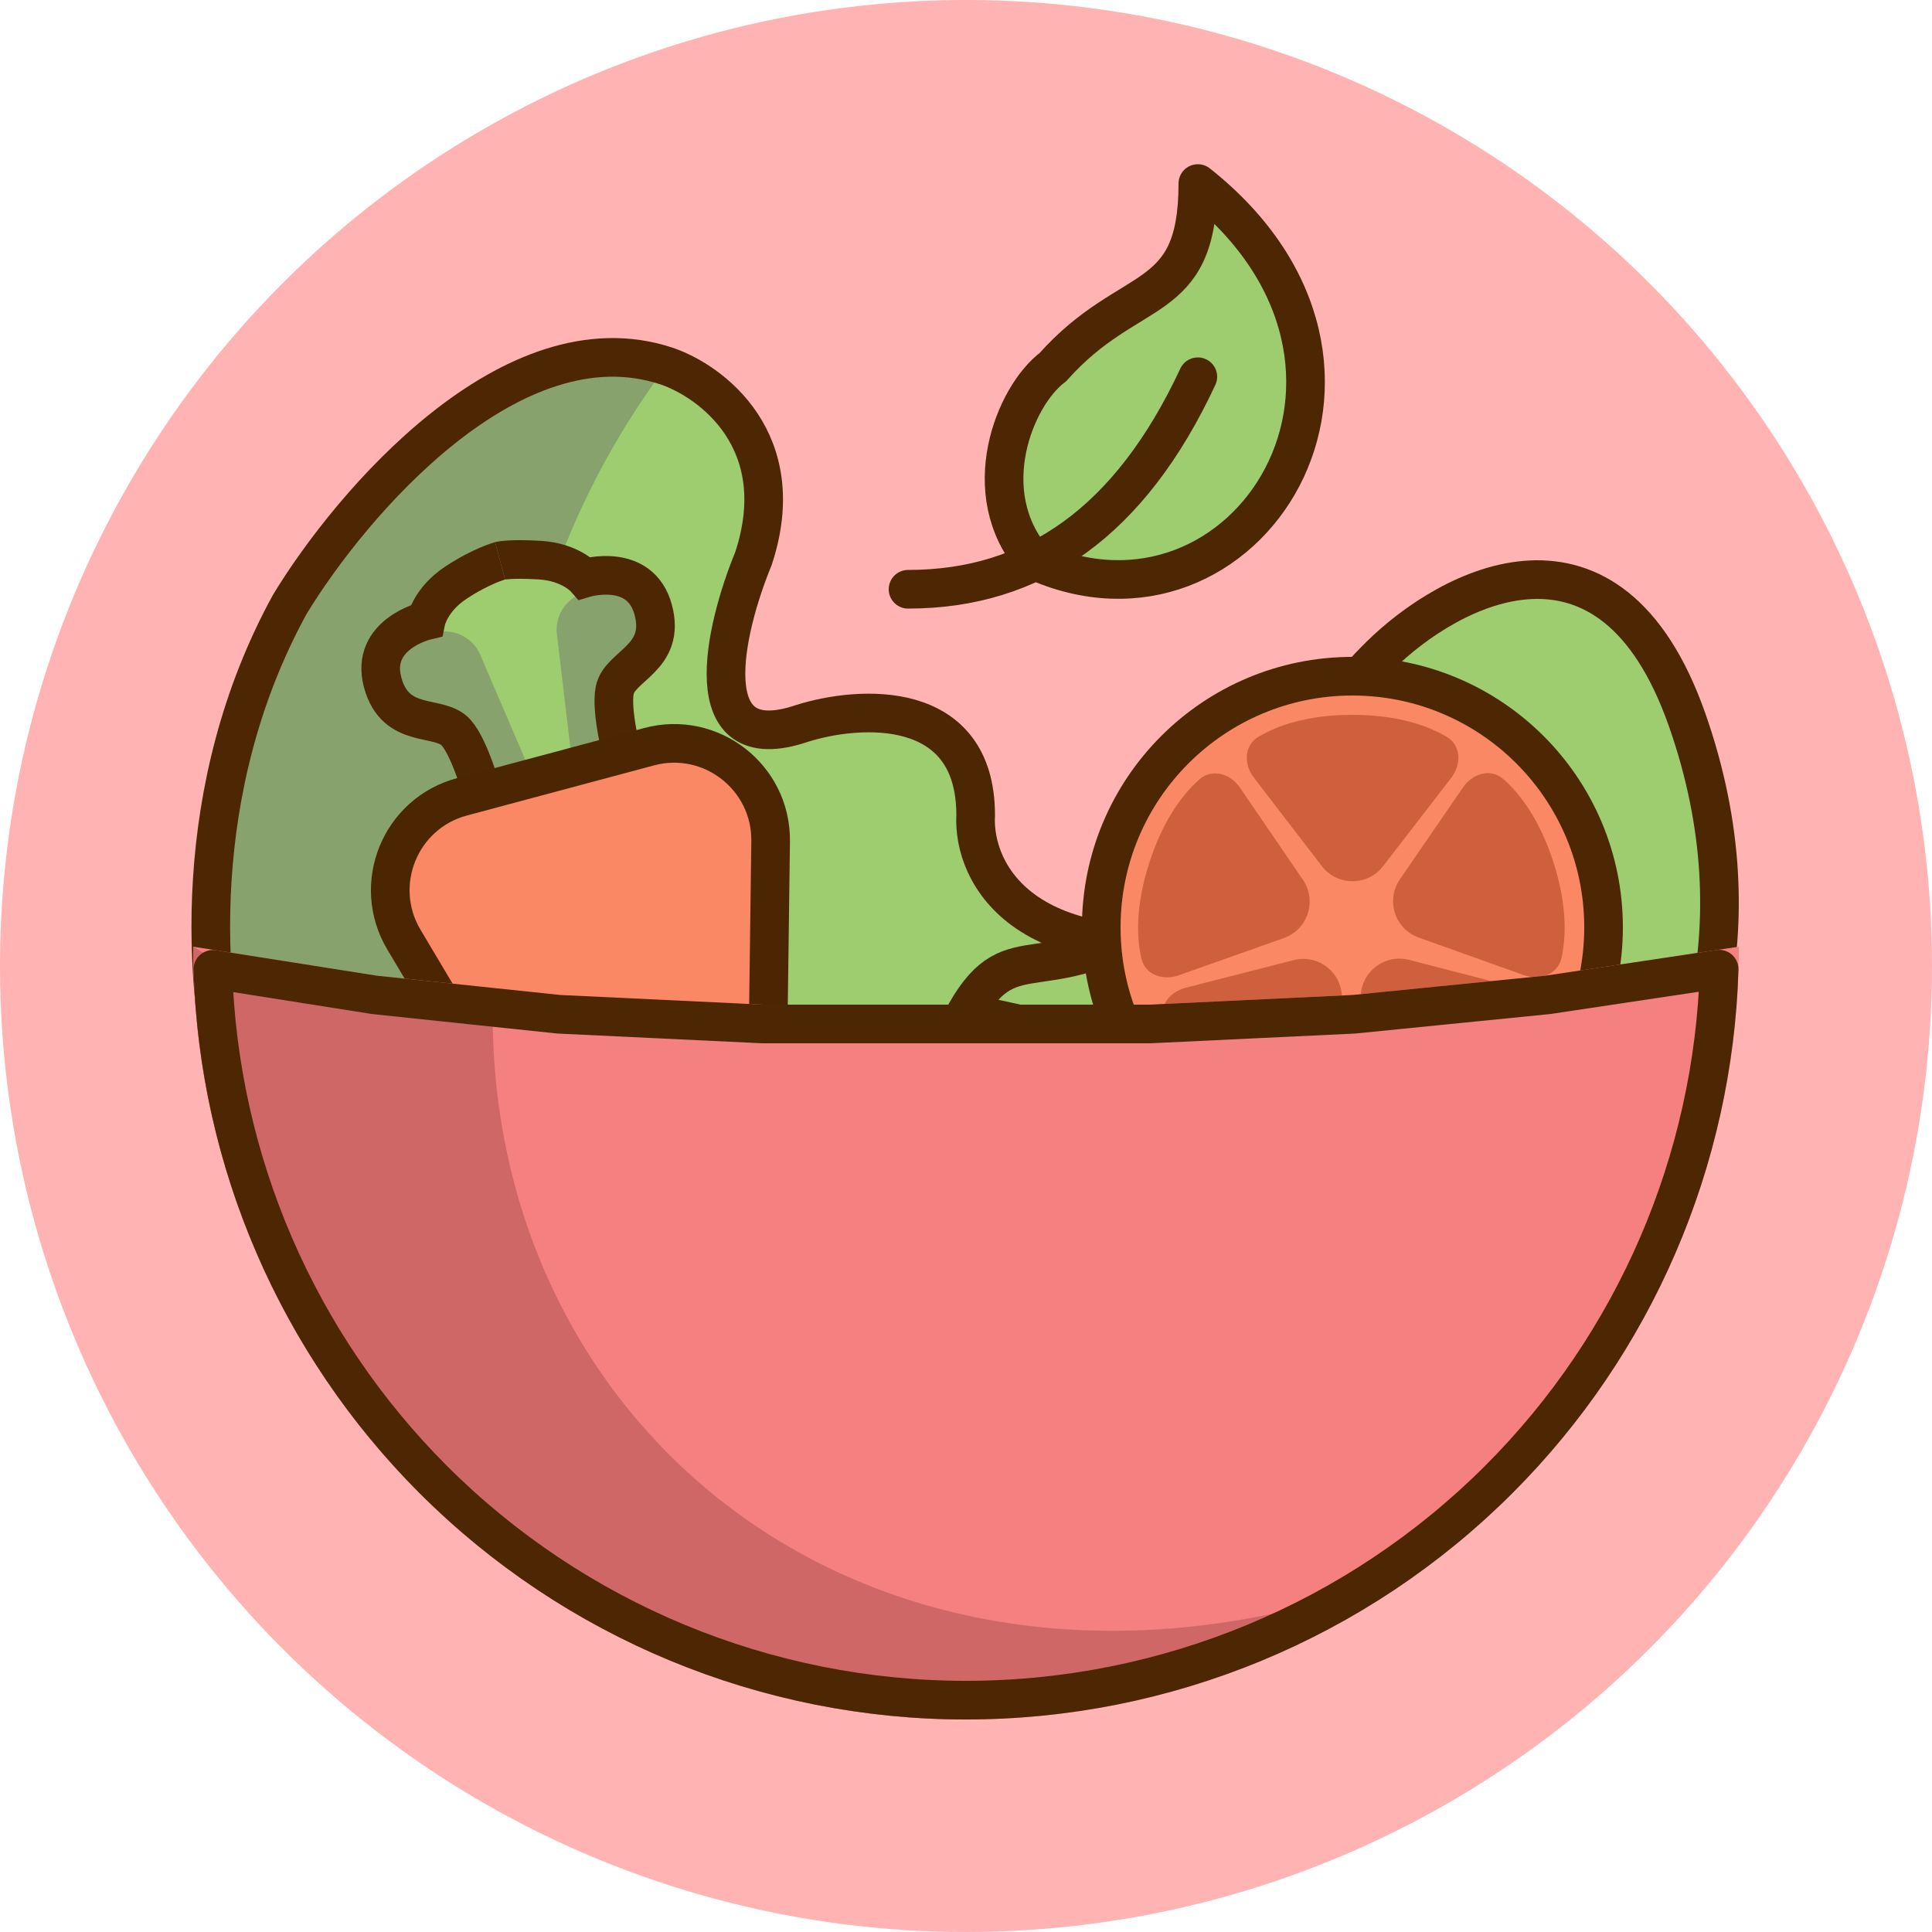<svg width="100" height="100" viewBox="0 0 100 100" fill="none" xmlns="http://www.w3.org/2000/svg">
<circle cx="50" cy="50" r="50" fill="#FFB3B3"/>
<path d="M50.5 42.191C50.333 45.196 53 50.635 65 48.358L70 49.781V56.423L32 73.5L12 56.897C10.5 51.205 9.8 40.768 15 31.281C18.167 26.063 26.5 16.291 34.5 18.947C36.833 19.738 41 22.837 39 28.909C37.5 32.546 35.9 39.345 41.5 37.448C44.5 36.499 50.5 36.119 50.5 42.191Z" fill="#9ECD6F"/>
<path d="M34.5 18.947C25.188 31.281 25.374 46.087 25.374 53.331L12 56.897C10.5 51.205 9.8 40.768 15 31.281C18.167 26.063 26.5 16.291 34.5 18.947Z" fill="#87A26D"/>
<path d="M50.5 42.191C50.333 45.196 53 50.635 65 48.358L70 49.781V56.423L32 73.5L12 56.897C10.5 51.205 9.8 40.768 15 31.281C18.167 26.063 26.5 16.291 34.5 18.947C36.833 19.738 41 22.837 39 28.909C37.5 32.546 35.9 39.345 41.5 37.448C44.5 36.499 50.5 36.119 50.5 42.191Z" stroke="#4D2603" stroke-width="2" stroke-linejoin="round"/>
<path d="M53.591 29.041C53.561 29.027 53.53 29.014 53.5 29C50.5 25.5 52.5 20.5 54.5 19C58.5 14.5 62 16 62 9.5C73.967 18.974 64.552 33.917 53.591 29.041Z" fill="#9ECD6F"/>
<path d="M47 30.5C53.5 30.5 58.5 27 62 19.5M53.5 29C64.5 34 74 19 62 9.5C62 16 58.5 14.5 54.5 19C52.5 20.5 50.5 25.5 53.5 29Z" stroke="#4D2603" stroke-width="2" stroke-linecap="round" stroke-linejoin="round"/>
<path d="M60.945 46.984C53.98 51.684 52.487 48.068 50 52.407L84.824 60C87.312 57.108 91.291 48.502 87.312 37.221C83.332 25.941 75.04 30.352 71.392 33.967C66.284 39.029 66.517 43.224 60.945 46.984Z" fill="#9ECD6F" stroke="#4D2603" stroke-width="2" stroke-linejoin="round"/>
<path d="M28.446 46.237C29.357 48.359 32.543 47.505 32.27 45.212L30.599 31.166C30.455 29.956 29.272 29.155 28.095 29.471L24.192 30.517C23.015 30.832 22.391 32.117 22.871 33.237L28.446 46.237Z" fill="#9ECD6F"/>
<path d="M33.558 54.161L24.305 37.664C23.952 37.036 23.262 36.673 22.544 36.739C20.68 36.911 19.796 34.499 21.33 33.425L21.873 33.044C22.912 32.316 24.358 32.728 24.858 33.894L33.558 54.161Z" fill="#87A26D"/>
<path d="M31.425 54.732L31.19 35.819C31.181 35.099 31.597 34.44 32.252 34.138C33.953 33.354 33.512 30.823 31.646 30.66L30.986 30.602C29.722 30.492 28.676 31.571 28.825 32.831L31.425 54.732Z" fill="#87A26D"/>
<path d="M24.997 41.171C24.997 41.171 24.35 38.756 23.608 37.92C22.741 36.942 20.476 37.82 19.805 35.316C19.134 32.811 22.055 32.124 22.055 32.124C22.055 32.124 22.28 31.029 23.599 30.158C24.919 29.287 25.885 29.028 25.885 29.028" stroke="#4D2603" stroke-width="2"/>
<path d="M32.242 39.23C32.242 39.23 31.595 36.815 31.819 35.72C32.081 34.44 34.482 34.067 33.811 31.563C33.14 29.058 30.266 29.924 30.266 29.924C30.266 29.924 29.524 29.088 27.946 28.993C26.367 28.898 25.885 29.028 25.885 29.028" stroke="#4D2603" stroke-width="2"/>
<path d="M30.348 64.499L20.905 48.632C19.21 45.783 20.706 42.103 23.908 41.245L33.594 38.65C36.796 37.792 39.931 40.231 39.888 43.545L39.644 62.008C39.578 67.054 32.928 68.836 30.348 64.499Z" fill="#FB8864" stroke="#4C2603" stroke-width="2"/>
<circle cx="70" cy="48" r="13" fill="#FB8864" stroke="#4D2603" stroke-width="2"/>
<path d="M68.418 44.831C69.217 45.872 70.785 45.873 71.587 44.834L75.11 40.27C75.656 39.562 75.636 38.58 74.865 38.128C73.933 37.581 72.382 37 70 37C67.612 37 66.068 37.584 65.144 38.132C64.383 38.584 64.366 39.555 64.905 40.257L68.418 44.831Z" fill="#CF603D"/>
<path d="M66.456 48.552C67.692 48.113 68.179 46.622 67.439 45.538L64.186 40.777C63.681 40.039 62.742 39.755 62.073 40.349C61.265 41.066 60.233 42.362 59.497 44.627C58.759 46.898 58.837 48.547 59.073 49.594C59.267 50.458 60.186 50.775 61.021 50.479L66.456 48.552Z" fill="#CF603D"/>
<path d="M69.457 51.65C69.468 50.337 68.233 49.37 66.962 49.695L61.375 51.124C60.509 51.345 59.921 52.131 60.25 52.962C60.648 53.967 61.512 55.38 63.389 56.846C65.271 58.316 66.847 58.807 67.912 58.944C68.79 59.056 69.402 58.301 69.409 57.416L69.457 51.65Z" fill="#CF603D"/>
<path d="M72.458 45.514C71.715 46.596 72.198 48.088 73.434 48.529L78.864 50.469C79.706 50.77 80.633 50.447 80.825 49.574C81.057 48.519 81.131 46.864 80.395 44.599C79.657 42.328 78.625 41.04 77.818 40.331C77.153 39.746 76.224 40.03 75.722 40.76L72.458 45.514Z" fill="#CF603D"/>
<path d="M72.932 49.683C71.662 49.355 70.424 50.319 70.432 51.632L70.467 57.398C70.472 58.292 71.092 59.053 71.979 58.934C73.05 58.791 74.629 58.294 76.506 56.828C78.388 55.358 79.245 53.947 79.636 52.947C79.958 52.122 79.373 51.346 78.516 51.125L72.932 49.683Z" fill="#CF603D"/>
<path d="M90 49C90 59.609 85.786 69.783 78.284 77.284C70.783 84.786 60.609 89 50 89C39.391 89 29.217 84.786 21.716 77.284C14.214 69.783 10 59.609 10 49L19.5 50.5L29 51.5L39.5 52H49.5H59.5L70 51.5L80 50.5L90 49Z" fill="#F58080"/>
<path d="M25.5 52.5C25.5 73 43 88.383 66 83.5C63 85.5 59.5 87 50 89C39.391 89 29.217 84.786 21.716 77.284C14.214 69.783 10 59.609 10 49L12.5 50.5L25.5 52.5Z" fill="#CF6767"/>
<path d="M88.983 50.164C88.687 60.085 84.616 69.538 77.577 76.577C70.263 83.891 60.343 88 50 88C39.657 88 29.737 83.891 22.423 76.577C15.386 69.54 11.316 60.091 11.018 50.173L19.344 51.488C19.361 51.49 19.378 51.493 19.395 51.495L28.895 52.495C28.914 52.496 28.933 52.498 28.952 52.499L39.452 52.999C39.468 53 39.484 53 39.5 53H49.5H59.5C59.516 53 59.532 53 59.548 52.999L70.048 52.499C70.065 52.498 70.082 52.497 70.1 52.495L80.1 51.495C80.116 51.493 80.132 51.491 80.148 51.489L88.983 50.164Z" stroke="#4D2603" stroke-width="2" stroke-linejoin="round"/>
</svg>
